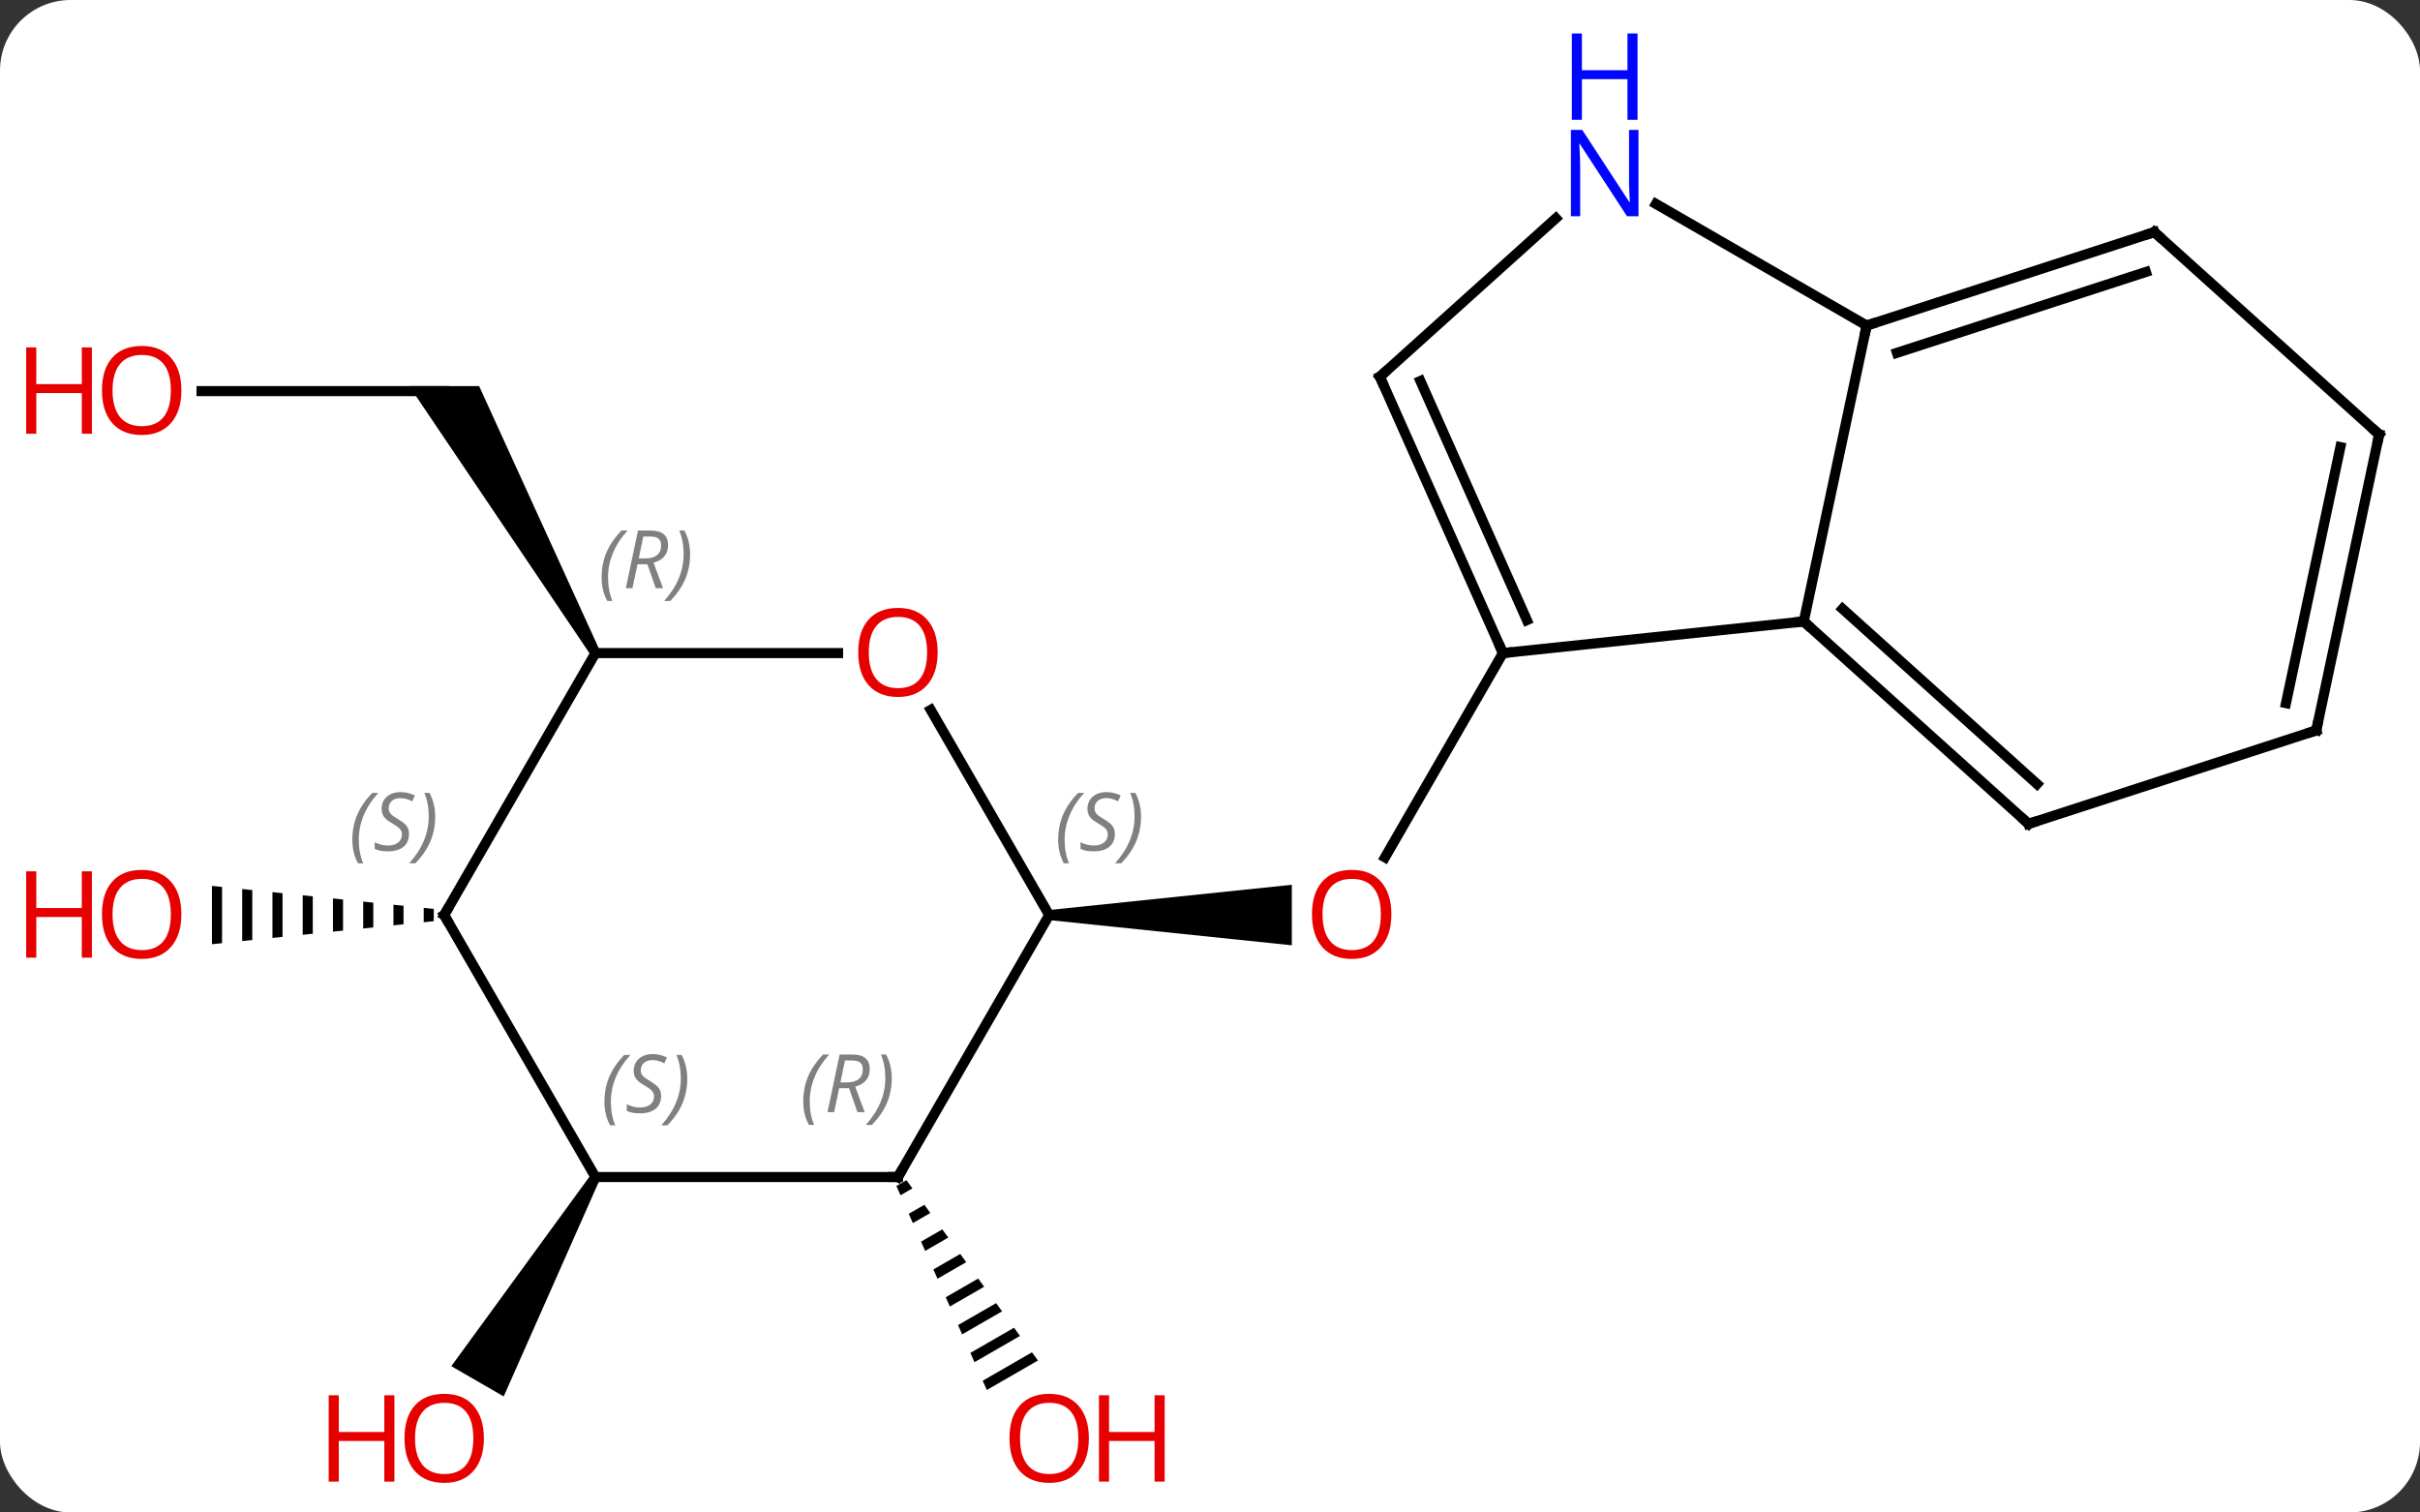 <svg width="240" viewBox="0 0 240 150" style="fill-opacity:1; color-rendering:auto; color-interpolation:auto; text-rendering:auto; stroke:black; stroke-linecap:square; stroke-miterlimit:10; shape-rendering:auto; stroke-opacity:1; fill:black; stroke-dasharray:none; font-weight:normal; stroke-width:1; font-family:'Open Sans'; font-style:normal; stroke-linejoin:miter; font-size:12; stroke-dashoffset:0; image-rendering:auto;" height="150" class="cas-substance-image" xmlns:xlink="http://www.w3.org/1999/xlink" xmlns="http://www.w3.org/2000/svg"><rect x="0" y="0" width="240" height="150" fill="#333333" stroke="none"/><svg class="cas-substance-single-component"><rect y="0" x="0" width="240" stroke="none" ry="7" rx="7" height="150" fill="white" class="cas-substance-group"/><svg y="0" x="0" width="240" viewBox="0 0 240 150" style="fill:black;" height="150" class="cas-substance-single-component-image"><svg><g><g transform="translate(125,80)" style="text-rendering:geometricPrecision; color-rendering:optimizeQuality; color-interpolation:linearRGB; stroke-linecap:butt; image-rendering:optimizeQuality;"><line y2="-15.231" y1="5.027" x2="24.051" x1="12.354" style="fill:none;"/><path style="stroke:none;" d="M-20.949 11.249 L-20.949 10.249 L3.114 7.749 L3.114 13.749 Z"/><path style="stroke:none;" d="M-35.105 37.045 L-36.1 37.619 L-35.692 38.539 L-35.692 38.539 L-34.512 37.858 L-35.105 37.045 ZM-33.327 39.484 L-34.877 40.378 L-34.877 40.378 L-34.47 41.298 L-32.734 40.297 L-33.327 39.484 ZM-31.548 41.922 L-33.655 43.137 L-33.655 43.137 L-33.247 44.057 L-33.247 44.057 L-30.956 42.735 L-31.548 41.922 ZM-29.77 44.361 L-32.432 45.896 L-32.432 45.896 L-32.025 46.816 L-32.025 46.816 L-29.177 45.174 L-29.177 45.174 L-29.77 44.361 ZM-27.991 46.8 L-31.209 48.655 L-31.209 48.655 L-30.802 49.575 L-30.802 49.575 L-27.399 47.612 L-27.399 47.612 L-27.991 46.8 ZM-26.213 49.238 L-29.987 51.414 L-29.579 52.334 L-29.579 52.334 L-25.62 50.051 L-25.62 50.051 L-26.213 49.238 ZM-24.435 51.677 L-28.764 54.173 L-28.764 54.173 L-28.357 55.093 L-28.357 55.093 L-23.842 52.49 L-23.842 52.49 L-24.435 51.677 ZM-22.656 54.115 L-27.542 56.933 L-27.542 56.933 L-27.134 57.852 L-22.064 54.928 L-22.064 54.928 L-22.656 54.115 Z"/><line y2="-41.211" y1="-41.211" x2="-105.011" x1="-80.949" style="fill:none;"/><path style="stroke:none;" d="M-65.516 -15.481 L-66.382 -14.981 L-84.413 -41.711 L-77.485 -41.711 Z"/><path style="stroke:none;" d="M-66.382 36.482 L-65.516 36.982 L-75.047 58.49 L-80.243 55.49 Z"/><path style="stroke:none;" d="M-82.98 10.038 L-82.98 11.46 L-81.98 11.356 L-81.98 10.142 L-82.98 10.038 ZM-85.98 9.726 L-85.98 11.772 L-84.98 11.668 L-84.98 9.83 L-85.98 9.726 ZM-88.98 9.415 L-88.98 12.083 L-87.98 11.979 L-87.98 9.518 L-88.98 9.415 ZM-91.98 9.103 L-91.98 12.395 L-91.98 12.395 L-90.98 12.291 L-90.98 9.207 L-91.98 9.103 ZM-94.98 8.791 L-94.98 12.707 L-93.98 12.603 L-93.98 12.603 L-93.98 8.895 L-93.98 8.895 L-94.98 8.791 ZM-97.98 8.479 L-97.98 13.018 L-96.98 12.915 L-96.98 8.583 L-97.98 8.479 ZM-100.98 8.168 L-100.98 13.33 L-99.98 13.226 L-99.98 8.272 L-100.98 8.168 ZM-103.98 7.856 L-103.98 13.642 L-102.98 13.538 L-102.98 7.96 L-103.98 7.856 Z"/><line y2="-15.231" y1="-18.366" x2="24.051" x1="53.886" style="fill:none;"/><line y2="-47.712" y1="-18.366" x2="60.123" x1="53.886" style="fill:none;"/><line y2="1.707" y1="-18.366" x2="76.179" x1="53.886" style="fill:none;"/><line y2="-2.246" y1="-19.615" x2="77.019" x1="57.73" style="fill:none;"/><line y2="-42.636" y1="-15.231" x2="11.847" x1="24.051" style="fill:none;"/><line y2="-42.214" y1="-18.501" x2="15.866" x1="26.426" style="fill:none;"/><line y2="-59.777" y1="-47.712" x2="39.227" x1="60.123" style="fill:none;"/><line y2="-56.982" y1="-47.712" x2="88.656" x1="60.123" style="fill:none;"/><line y2="-53.029" y1="-45.008" x2="87.816" x1="63.126" style="fill:none;"/><line y2="-7.563" y1="1.707" x2="104.712" x1="76.179" style="fill:none;"/><line y2="-58.356" y1="-42.636" x2="29.305" x1="11.847" style="fill:none;"/><line y2="-36.909" y1="-56.982" x2="110.949" x1="88.656" style="fill:none;"/><line y2="-36.909" y1="-7.563" x2="110.949" x1="104.712" style="fill:none;"/><line y2="-35.66" y1="-10.267" x2="107.105" x1="101.709" style="fill:none;"/><line y2="-9.595" y1="10.749" x2="-32.695" x1="-20.949" style="fill:none;"/><line y2="36.732" y1="10.749" x2="-35.949" x1="-20.949" style="fill:none;"/><line y2="-15.231" y1="-15.231" x2="-65.949" x1="-41.886" style="fill:none;"/><line y2="36.732" y1="36.732" x2="-65.949" x1="-35.949" style="fill:none;"/><line y2="10.749" y1="-15.231" x2="-80.949" x1="-65.949" style="fill:none;"/><line y2="10.749" y1="36.732" x2="-80.949" x1="-65.949" style="fill:none;"/></g><g transform="translate(125,80)" style="fill:rgb(230,0,0); text-rendering:geometricPrecision; color-rendering:optimizeQuality; image-rendering:optimizeQuality; font-family:'Open Sans'; stroke:rgb(230,0,0); color-interpolation:linearRGB;"><path style="stroke:none;" d="M12.989 10.679 Q12.989 12.741 11.949 13.921 Q10.91 15.101 9.067 15.101 Q7.176 15.101 6.145 13.937 Q5.114 12.772 5.114 10.663 Q5.114 8.569 6.145 7.421 Q7.176 6.272 9.067 6.272 Q10.926 6.272 11.957 7.444 Q12.989 8.616 12.989 10.679 ZM6.16 10.679 Q6.16 12.413 6.903 13.319 Q7.645 14.226 9.067 14.226 Q10.489 14.226 11.215 13.327 Q11.942 12.429 11.942 10.679 Q11.942 8.944 11.215 8.054 Q10.489 7.163 9.067 7.163 Q7.645 7.163 6.903 8.062 Q6.16 8.96 6.16 10.679 Z"/><path style="stroke:none;" d="M-17.012 62.642 Q-17.012 64.704 -18.051 65.884 Q-19.09 67.064 -20.933 67.064 Q-22.824 67.064 -23.855 65.9 Q-24.887 64.735 -24.887 62.626 Q-24.887 60.532 -23.855 59.384 Q-22.824 58.235 -20.933 58.235 Q-19.074 58.235 -18.043 59.407 Q-17.012 60.579 -17.012 62.642 ZM-23.84 62.642 Q-23.84 64.376 -23.097 65.282 Q-22.355 66.189 -20.933 66.189 Q-19.512 66.189 -18.785 65.29 Q-18.058 64.392 -18.058 62.642 Q-18.058 60.907 -18.785 60.017 Q-19.512 59.126 -20.933 59.126 Q-22.355 59.126 -23.097 60.025 Q-23.84 60.923 -23.84 62.642 Z"/><path style="stroke:none;" d="M-9.496 66.939 L-10.496 66.939 L-10.496 62.907 L-15.011 62.907 L-15.011 66.939 L-16.012 66.939 L-16.012 58.376 L-15.011 58.376 L-15.011 62.017 L-10.496 62.017 L-10.496 58.376 L-9.496 58.376 L-9.496 66.939 Z"/><path style="stroke:none;" d="M-107.011 -41.281 Q-107.011 -39.219 -108.051 -38.039 Q-109.09 -36.859 -110.933 -36.859 Q-112.824 -36.859 -113.855 -38.023 Q-114.886 -39.188 -114.886 -41.297 Q-114.886 -43.391 -113.855 -44.539 Q-112.824 -45.688 -110.933 -45.688 Q-109.074 -45.688 -108.043 -44.516 Q-107.011 -43.344 -107.011 -41.281 ZM-113.84 -41.281 Q-113.84 -39.547 -113.097 -38.641 Q-112.355 -37.734 -110.933 -37.734 Q-109.511 -37.734 -108.785 -38.633 Q-108.058 -39.531 -108.058 -41.281 Q-108.058 -43.016 -108.785 -43.906 Q-109.511 -44.797 -110.933 -44.797 Q-112.355 -44.797 -113.097 -43.898 Q-113.84 -43 -113.84 -41.281 Z"/><path style="stroke:none;" d="M-115.886 -36.984 L-116.886 -36.984 L-116.886 -41.016 L-121.402 -41.016 L-121.402 -36.984 L-122.402 -36.984 L-122.402 -45.547 L-121.402 -45.547 L-121.402 -41.906 L-116.886 -41.906 L-116.886 -45.547 L-115.886 -45.547 L-115.886 -36.984 Z"/><path style="stroke:none;" d="M-77.011 62.642 Q-77.011 64.704 -78.051 65.884 Q-79.09 67.064 -80.933 67.064 Q-82.824 67.064 -83.855 65.9 Q-84.886 64.735 -84.886 62.626 Q-84.886 60.532 -83.855 59.384 Q-82.824 58.235 -80.933 58.235 Q-79.074 58.235 -78.043 59.407 Q-77.011 60.579 -77.011 62.642 ZM-83.84 62.642 Q-83.84 64.376 -83.097 65.282 Q-82.355 66.189 -80.933 66.189 Q-79.511 66.189 -78.785 65.29 Q-78.058 64.392 -78.058 62.642 Q-78.058 60.907 -78.785 60.017 Q-79.511 59.126 -80.933 59.126 Q-82.355 59.126 -83.097 60.025 Q-83.84 60.923 -83.84 62.642 Z"/><path style="stroke:none;" d="M-85.886 66.939 L-86.886 66.939 L-86.886 62.907 L-91.402 62.907 L-91.402 66.939 L-92.402 66.939 L-92.402 58.376 L-91.402 58.376 L-91.402 62.017 L-86.886 62.017 L-86.886 58.376 L-85.886 58.376 L-85.886 66.939 Z"/><path style="stroke:none;" d="M-107.011 10.679 Q-107.011 12.741 -108.051 13.921 Q-109.09 15.101 -110.933 15.101 Q-112.824 15.101 -113.855 13.937 Q-114.886 12.772 -114.886 10.663 Q-114.886 8.569 -113.855 7.421 Q-112.824 6.272 -110.933 6.272 Q-109.074 6.272 -108.043 7.444 Q-107.011 8.616 -107.011 10.679 ZM-113.84 10.679 Q-113.84 12.413 -113.097 13.319 Q-112.355 14.226 -110.933 14.226 Q-109.511 14.226 -108.785 13.327 Q-108.058 12.429 -108.058 10.679 Q-108.058 8.944 -108.785 8.054 Q-109.511 7.163 -110.933 7.163 Q-112.355 7.163 -113.097 8.062 Q-113.84 8.96 -113.84 10.679 Z"/><path style="stroke:none;" d="M-115.886 14.976 L-116.886 14.976 L-116.886 10.944 L-121.402 10.944 L-121.402 14.976 L-122.402 14.976 L-122.402 6.413 L-121.402 6.413 L-121.402 10.054 L-116.886 10.054 L-116.886 6.413 L-115.886 6.413 L-115.886 14.976 Z"/></g><g transform="translate(125,80)" style="stroke-linecap:butt; text-rendering:geometricPrecision; color-rendering:optimizeQuality; image-rendering:optimizeQuality; font-family:'Open Sans'; color-interpolation:linearRGB; stroke-miterlimit:5;"><path style="fill:none;" d="M54.258 -18.031 L53.886 -18.366 L53.389 -18.314"/><path style="fill:none;" d="M23.848 -15.688 L24.051 -15.231 L24.548 -15.283"/><path style="fill:none;" d="M60.599 -47.867 L60.123 -47.712 L60.019 -47.223"/><path style="fill:none;" d="M75.807 1.372 L76.179 1.707 L76.654 1.552"/><path style="fill:none;" d="M12.05 -42.179 L11.847 -42.636 L12.219 -42.971"/><path style="fill:rgb(0,5,255); stroke:none;" d="M37.495 -58.556 L36.354 -58.556 L31.666 -65.743 L31.62 -65.743 Q31.713 -64.478 31.713 -63.431 L31.713 -58.556 L30.791 -58.556 L30.791 -67.118 L31.916 -67.118 L36.588 -59.962 L36.635 -59.962 Q36.635 -60.118 36.588 -60.978 Q36.541 -61.837 36.557 -62.212 L36.557 -67.118 L37.495 -67.118 L37.495 -58.556 Z"/><path style="fill:rgb(0,5,255); stroke:none;" d="M37.401 -68.118 L36.401 -68.118 L36.401 -72.15 L31.885 -72.15 L31.885 -68.118 L30.885 -68.118 L30.885 -76.681 L31.885 -76.681 L31.885 -73.04 L36.401 -73.04 L36.401 -76.681 L37.401 -76.681 L37.401 -68.118 Z"/><path style="fill:none;" d="M88.18 -56.828 L88.656 -56.982 L89.028 -56.647"/><path style="fill:none;" d="M104.237 -7.409 L104.712 -7.563 L104.816 -8.052"/><path style="fill:none;" d="M110.577 -37.244 L110.949 -36.909 L110.845 -36.42"/></g><g transform="translate(125,80)" style="stroke-linecap:butt; font-size:8.4px; fill:gray; text-rendering:geometricPrecision; image-rendering:optimizeQuality; color-rendering:optimizeQuality; font-family:'Open Sans'; font-style:italic; stroke:gray; color-interpolation:linearRGB; stroke-miterlimit:5;"><path style="stroke:none;" d="M-20.058 3.292 Q-20.058 1.964 -19.589 0.839 Q-19.12 -0.286 -18.089 -1.364 L-17.48 -1.364 Q-18.448 -0.302 -18.933 0.87 Q-19.417 2.042 -19.417 3.276 Q-19.417 4.604 -18.98 5.62 L-19.495 5.62 Q-20.058 4.589 -20.058 3.292 ZM-14.435 2.698 Q-14.435 3.526 -14.982 3.979 Q-15.529 4.432 -16.529 4.432 Q-16.935 4.432 -17.248 4.378 Q-17.56 4.323 -17.841 4.182 L-17.841 3.526 Q-17.216 3.854 -16.513 3.854 Q-15.888 3.854 -15.513 3.557 Q-15.138 3.261 -15.138 2.745 Q-15.138 2.432 -15.341 2.206 Q-15.544 1.979 -16.107 1.651 Q-16.701 1.323 -16.927 0.995 Q-17.154 0.667 -17.154 0.214 Q-17.154 -0.521 -16.638 -0.982 Q-16.123 -1.443 -15.279 -1.443 Q-14.904 -1.443 -14.568 -1.364 Q-14.232 -1.286 -13.857 -1.114 L-14.123 -0.521 Q-14.373 -0.677 -14.693 -0.763 Q-15.013 -0.849 -15.279 -0.849 Q-15.81 -0.849 -16.13 -0.575 Q-16.451 -0.302 -16.451 0.167 Q-16.451 0.37 -16.38 0.518 Q-16.31 0.667 -16.169 0.8 Q-16.029 0.932 -15.607 1.182 Q-15.044 1.526 -14.841 1.722 Q-14.638 1.917 -14.537 2.151 Q-14.435 2.386 -14.435 2.698 ZM-11.841 0.979 Q-11.841 2.307 -12.317 3.44 Q-12.794 4.573 -13.809 5.62 L-14.419 5.62 Q-12.481 3.464 -12.481 0.979 Q-12.481 -0.349 -12.919 -1.364 L-12.403 -1.364 Q-11.841 -0.302 -11.841 0.979 Z"/></g><g transform="translate(125,80)" style="stroke-linecap:butt; fill:rgb(230,0,0); text-rendering:geometricPrecision; color-rendering:optimizeQuality; image-rendering:optimizeQuality; font-family:'Open Sans'; stroke:rgb(230,0,0); color-interpolation:linearRGB; stroke-miterlimit:5;"><path style="stroke:none;" d="M-32.011 -15.301 Q-32.011 -13.239 -33.051 -12.059 Q-34.09 -10.879 -35.933 -10.879 Q-37.824 -10.879 -38.855 -12.043 Q-39.886 -13.208 -39.886 -15.317 Q-39.886 -17.411 -38.855 -18.559 Q-37.824 -19.708 -35.933 -19.708 Q-34.074 -19.708 -33.043 -18.536 Q-32.011 -17.364 -32.011 -15.301 ZM-38.84 -15.301 Q-38.84 -13.567 -38.097 -12.661 Q-37.355 -11.754 -35.933 -11.754 Q-34.511 -11.754 -33.785 -12.653 Q-33.058 -13.551 -33.058 -15.301 Q-33.058 -17.036 -33.785 -17.926 Q-34.511 -18.817 -35.933 -18.817 Q-37.355 -18.817 -38.097 -17.919 Q-38.84 -17.02 -38.84 -15.301 Z"/><path style="fill:none; stroke:black;" d="M-35.699 36.299 L-35.949 36.732 L-36.449 36.732"/></g><g transform="translate(125,80)" style="stroke-linecap:butt; font-size:8.4px; fill:gray; text-rendering:geometricPrecision; image-rendering:optimizeQuality; color-rendering:optimizeQuality; font-family:'Open Sans'; font-style:italic; stroke:gray; color-interpolation:linearRGB; stroke-miterlimit:5;"><path style="stroke:none;" d="M-45.338 29.236 Q-45.338 27.908 -44.869 26.783 Q-44.401 25.658 -43.369 24.58 L-42.76 24.58 Q-43.729 25.642 -44.213 26.814 Q-44.697 27.986 -44.697 29.22 Q-44.697 30.549 -44.26 31.564 L-44.776 31.564 Q-45.338 30.533 -45.338 29.236 ZM-41.778 27.924 L-42.278 30.299 L-42.934 30.299 L-41.731 24.58 L-40.481 24.58 Q-38.747 24.58 -38.747 26.017 Q-38.747 27.377 -40.184 27.767 L-39.247 30.299 L-39.965 30.299 L-40.794 27.924 L-41.778 27.924 ZM-41.2 25.174 Q-41.59 27.095 -41.653 27.345 L-40.997 27.345 Q-40.247 27.345 -39.84 27.017 Q-39.434 26.689 -39.434 26.064 Q-39.434 25.595 -39.692 25.384 Q-39.95 25.174 -40.544 25.174 L-41.2 25.174 ZM-36.561 26.924 Q-36.561 28.252 -37.037 29.384 Q-37.514 30.517 -38.529 31.564 L-39.139 31.564 Q-37.201 29.408 -37.201 26.924 Q-37.201 25.595 -37.639 24.58 L-37.123 24.58 Q-36.561 25.642 -36.561 26.924 Z"/><path style="stroke:none;" d="M-65.338 -22.727 Q-65.338 -24.055 -64.869 -25.18 Q-64.4 -26.305 -63.369 -27.383 L-62.759 -27.383 Q-63.728 -26.321 -64.213 -25.149 Q-64.697 -23.977 -64.697 -22.743 Q-64.697 -21.415 -64.259 -20.399 L-64.775 -20.399 Q-65.338 -21.43 -65.338 -22.727 ZM-61.778 -24.04 L-62.278 -21.665 L-62.934 -21.665 L-61.731 -27.383 L-60.481 -27.383 Q-58.746 -27.383 -58.746 -25.946 Q-58.746 -24.587 -60.184 -24.196 L-59.246 -21.665 L-59.965 -21.665 L-60.793 -24.04 L-61.778 -24.04 ZM-61.199 -26.79 Q-61.59 -24.868 -61.653 -24.618 L-60.996 -24.618 Q-60.246 -24.618 -59.84 -24.946 Q-59.434 -25.274 -59.434 -25.899 Q-59.434 -26.368 -59.691 -26.579 Q-59.949 -26.79 -60.543 -26.79 L-61.199 -26.79 ZM-56.56 -25.04 Q-56.56 -23.712 -57.037 -22.579 Q-57.513 -21.446 -58.529 -20.399 L-59.138 -20.399 Q-57.201 -22.555 -57.201 -25.04 Q-57.201 -26.368 -57.638 -27.383 L-57.123 -27.383 Q-56.56 -26.321 -56.56 -25.04 Z"/><path style="stroke:none;" d="M-65.058 29.275 Q-65.058 27.947 -64.589 26.822 Q-64.12 25.697 -63.089 24.619 L-62.48 24.619 Q-63.448 25.681 -63.933 26.853 Q-64.417 28.025 -64.417 29.259 Q-64.417 30.587 -63.98 31.603 L-64.495 31.603 Q-65.058 30.572 -65.058 29.275 ZM-59.435 28.681 Q-59.435 29.509 -59.982 29.962 Q-60.529 30.415 -61.529 30.415 Q-61.935 30.415 -62.248 30.361 Q-62.56 30.306 -62.841 30.165 L-62.841 29.509 Q-62.216 29.837 -61.513 29.837 Q-60.888 29.837 -60.513 29.54 Q-60.138 29.244 -60.138 28.728 Q-60.138 28.415 -60.341 28.189 Q-60.544 27.962 -61.107 27.634 Q-61.701 27.306 -61.927 26.978 Q-62.154 26.65 -62.154 26.197 Q-62.154 25.462 -61.638 25.001 Q-61.123 24.54 -60.279 24.54 Q-59.904 24.54 -59.568 24.619 Q-59.232 24.697 -58.857 24.869 L-59.123 25.462 Q-59.373 25.306 -59.693 25.22 Q-60.013 25.134 -60.279 25.134 Q-60.81 25.134 -61.13 25.408 Q-61.451 25.681 -61.451 26.15 Q-61.451 26.353 -61.38 26.501 Q-61.31 26.65 -61.169 26.783 Q-61.029 26.915 -60.607 27.165 Q-60.044 27.509 -59.841 27.704 Q-59.638 27.9 -59.537 28.134 Q-59.435 28.369 -59.435 28.681 ZM-56.841 26.962 Q-56.841 28.29 -57.317 29.423 Q-57.794 30.556 -58.809 31.603 L-59.419 31.603 Q-57.481 29.447 -57.481 26.962 Q-57.481 25.634 -57.919 24.619 L-57.403 24.619 Q-56.841 25.681 -56.841 26.962 Z"/><path style="fill:none; stroke:black;" d="M-80.699 10.316 L-80.949 10.749 L-80.699 11.182"/><path style="stroke:none;" d="M-90.058 3.292 Q-90.058 1.964 -89.589 0.839 Q-89.12 -0.286 -88.089 -1.364 L-87.479 -1.364 Q-88.448 -0.302 -88.933 0.87 Q-89.417 2.042 -89.417 3.276 Q-89.417 4.604 -88.979 5.62 L-89.495 5.62 Q-90.058 4.589 -90.058 3.292 ZM-84.435 2.698 Q-84.435 3.526 -84.982 3.979 Q-85.529 4.433 -86.529 4.433 Q-86.935 4.433 -87.248 4.378 Q-87.56 4.323 -87.841 4.183 L-87.841 3.526 Q-87.216 3.854 -86.513 3.854 Q-85.888 3.854 -85.513 3.558 Q-85.138 3.261 -85.138 2.745 Q-85.138 2.433 -85.341 2.206 Q-85.544 1.979 -86.107 1.651 Q-86.701 1.323 -86.927 0.995 Q-87.154 0.667 -87.154 0.214 Q-87.154 -0.521 -86.638 -0.982 Q-86.123 -1.442 -85.279 -1.442 Q-84.904 -1.442 -84.568 -1.364 Q-84.232 -1.286 -83.857 -1.114 L-84.123 -0.521 Q-84.373 -0.677 -84.693 -0.763 Q-85.013 -0.849 -85.279 -0.849 Q-85.81 -0.849 -86.13 -0.575 Q-86.451 -0.302 -86.451 0.167 Q-86.451 0.37 -86.38 0.518 Q-86.31 0.667 -86.169 0.8 Q-86.029 0.932 -85.607 1.183 Q-85.044 1.526 -84.841 1.722 Q-84.638 1.917 -84.537 2.151 Q-84.435 2.386 -84.435 2.698 ZM-81.841 0.979 Q-81.841 2.308 -82.317 3.44 Q-82.794 4.573 -83.809 5.62 L-84.419 5.62 Q-82.481 3.464 -82.481 0.979 Q-82.481 -0.349 -82.919 -1.364 L-82.403 -1.364 Q-81.841 -0.302 -81.841 0.979 Z"/></g></g></svg></svg></svg></svg>